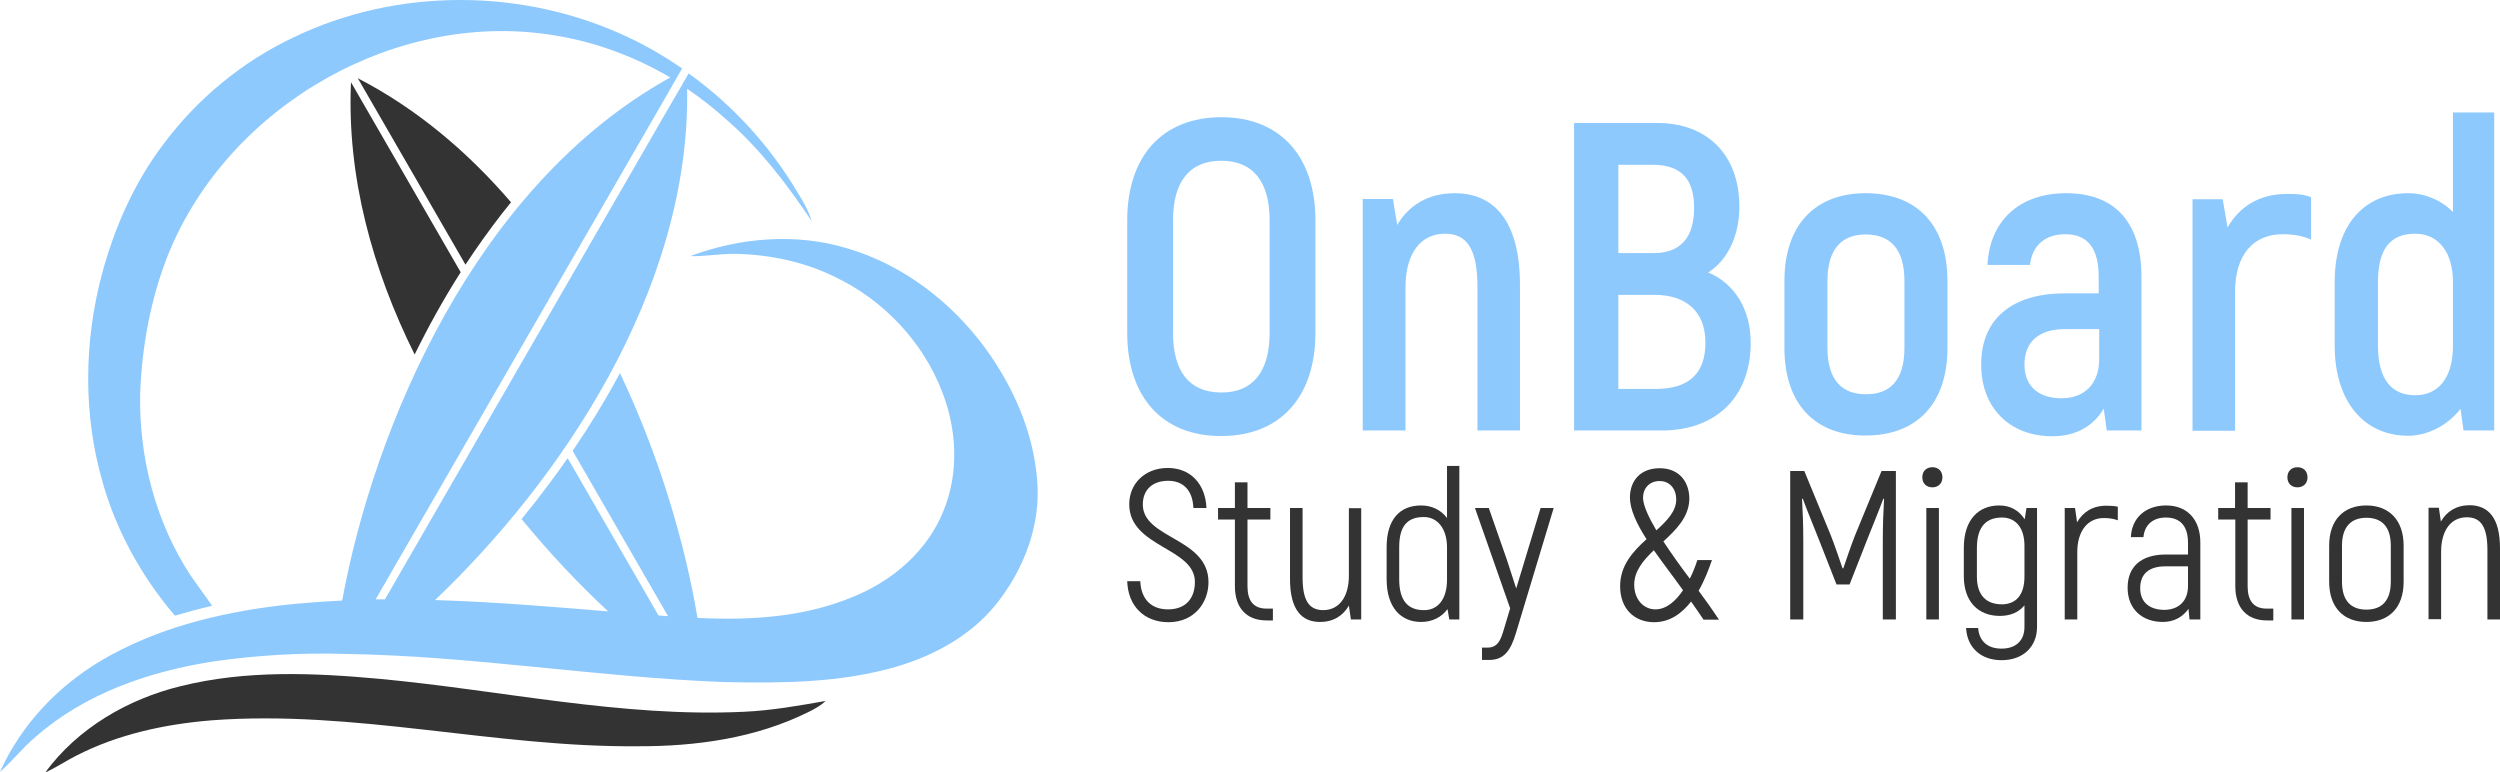 <?xml version="1.0" encoding="UTF-8" standalone="no"?>
<!-- Generator: Gravit.io -->
<svg xmlns="http://www.w3.org/2000/svg" xmlns:xlink="http://www.w3.org/1999/xlink" style="isolation:isolate" viewBox="0 0 993.6 306.988" width="993.6" height="306.988"><defs><clipPath id="_clipPath_9c36rflKkOIAfMfAa77R3hGORbeyOdmC"><rect width="993.6" height="306.988"/></clipPath></defs><g clip-path="url(#_clipPath_9c36rflKkOIAfMfAa77R3hGORbeyOdmC)"><g id="Group"><path d=" M 268.3 32.188 L 265.2 37.588 L 260 46.788 L 265.2 37.588 L 149.3 238.288 C 150.5 238.288 151.7 238.288 153 238.288 L 263.7 46.588 L 263.7 46.588 L 263.7 46.588 L 271 33.888 C 270.1 33.288 269.2 32.688 268.3 32.188 Z " fill="none"/><path d=" M 412.2 190.788 C 410.7 171.588 402.6 153.388 391.3 137.988 C 377.8 119.788 358.9 105.288 337 98.788 C 316.5 92.488 294.2 94.388 274.3 101.788 C 280.3 101.988 286.3 100.788 292.3 100.888 C 305.9 101.188 319.5 103.988 331.7 109.988 C 350.9 119.088 366.7 135.588 374.4 155.588 C 380.3 170.588 381.2 187.888 375 202.988 C 368.7 218.888 354.8 230.788 339.3 237.088 C 319.7 245.388 298.3 246.588 277.2 245.588 C 272.4 216.688 262.4 181.988 246.4 148.288 C 240.7 158.888 234.4 169.188 227.6 179.188 L 265.5 244.888 C 265 244.888 264.4 244.788 263.9 244.788 C 263.2 244.688 262.4 244.688 261.7 244.588 L 225.6 182.088 C 221.7 187.788 217.5 193.288 213.3 198.788 C 211.3 201.288 209.3 203.788 207.3 206.288 C 218.5 219.988 230.2 232.288 241.7 242.988 C 218.8 241.088 195.8 239.188 172.9 238.488 C 222 191.788 274.4 115.888 273.1 35.288 C 278.7 39.088 284 43.288 289 47.788 C 302.2 59.288 312.9 73.388 322.6 87.888 C 321.4 83.888 319.3 80.188 317.1 76.688 C 306.1 58.088 291.3 41.788 273.7 29.188 L 263.6 46.588 L 153 238.188 C 151.8 238.188 150.6 238.188 149.3 238.188 L 265.2 37.488 L 271.1 27.188 C 264.4 22.588 257.3 18.388 249.8 14.888 C 208.3 -4.812 158 -5.112 116.6 14.888 C 96.3 24.488 78.5 39.188 65.1 57.088 C 53.4 72.488 45.5 90.388 40.5 108.988 C 33.4 135.788 33 164.588 40.7 191.388 C 46.2 210.988 56.3 229.188 69.5 244.688 C 74.4 243.288 79.3 241.888 84.3 240.788 C 81.6 236.788 78.7 232.988 76 229.088 C 61.9 207.788 55.2 181.988 55.7 156.488 C 56.4 137.588 59.9 118.588 66.9 100.988 C 91 41.688 158.4 3.088 221.7 14.288 C 237.5 16.988 252.6 22.688 266.4 30.788 C 188.5 73.888 148.4 170.688 136 238.688 C 127.9 239.088 119.8 239.688 111.7 240.588 C 86.7 243.588 61.6 249.788 39.8 262.788 C 22.6 273.088 8.2 288.388 0 306.788 C 4.9 302.488 9 297.188 14 292.988 C 33.8 275.488 59.7 266.688 85.5 262.788 C 102.4 260.388 119.5 259.388 136.6 259.888 C 187.3 260.588 237.4 269.188 287.9 271.088 C 310.8 271.588 334.1 271.388 356.2 264.988 C 372.2 260.288 387.5 251.688 397.5 238.088 C 407.6 224.588 413.7 207.688 412.2 190.788 Z " fill="rgb(141,201,253)"/><path d=" M 150.7 269.788 C 124.5 267.388 97.7 266.288 71.9 272.688 C 50.9 277.788 30.9 289.388 18 306.988 C 22.3 305.088 26.2 302.388 30.4 300.288 C 47 291.788 65.6 287.788 84.1 286.288 C 140.8 281.988 196.7 297.088 253.4 296.588 C 276.6 296.688 300.4 293.388 321.3 282.988 C 323.7 281.788 326.2 280.488 328.1 278.588 C 317.4 280.488 306.6 282.388 295.7 282.888 C 247.1 285.188 199.1 274.288 150.7 269.788 Z " fill="rgb(51,51,51)"/><path d=" M 199.5 84.888 C 200.7 83.388 201.9 81.888 203.1 80.388 C 186 60.488 165.8 43.288 142.2 31.088 L 185 105.188 C 189.5 98.288 194.4 91.488 199.5 84.888 Z " fill="rgb(51,51,51)"/><path d=" M 164.8 140.888 C 170.3 129.688 176.4 118.688 183.1 108.188 L 139.5 32.688 C 137.8 70.488 148.2 107.488 164.8 140.888 Z " fill="rgb(51,51,51)"/></g><g id="Group"><g id="Group"><g id="Group"><path d=" M 448 132.288 L 448 87.588 C 448 62.088 462 46.588 485.4 46.588 C 508.8 46.588 522.8 62.088 522.8 87.588 L 522.8 132.288 C 522.8 157.788 508.8 173.288 485.4 173.288 C 462 173.388 448 157.788 448 132.288 Z  M 504.6 132.288 L 504.6 87.588 C 504.6 72.188 498 63.888 485.4 63.888 C 472.7 63.888 466.2 72.288 466.2 87.588 L 466.2 132.288 C 466.2 147.688 472.7 155.988 485.4 155.988 C 497.9 156.088 504.6 147.688 504.6 132.288 Z " fill="rgb(141,201,253)"/><path d=" M 604.1 113.288 L 604.1 171.088 L 587.2 171.088 L 587.2 114.188 C 587.2 99.188 583.2 92.888 574.3 92.888 C 564.7 92.888 558.6 100.588 558.6 114.188 L 558.6 171.088 L 541.6 171.088 L 541.6 79.088 L 553.6 79.088 L 555.3 89.388 C 560 81.488 567.7 76.788 578.2 76.788 C 594.1 76.788 604.1 88.188 604.1 113.288 Z " fill="rgb(141,201,253)"/><path d=" M 695.8 136.188 C 695.8 157.988 681.8 171.088 660.5 171.088 L 625.6 171.088 L 625.6 48.888 L 658.8 48.888 C 678.5 48.888 691.3 61.588 691.3 82.088 C 691.3 93.988 686.4 103.588 678.9 108.288 C 689.3 112.588 695.8 122.888 695.8 136.188 Z  M 643.2 65.488 L 643.2 100.588 L 657.2 100.588 C 667.9 100.588 673.3 94.488 673.3 82.588 C 673.3 71.088 668.1 65.488 656.7 65.488 L 643.2 65.488 Z  M 677.8 136.188 C 677.8 123.588 669.9 117.188 657.5 117.188 L 643.2 117.188 L 643.2 154.588 L 658.2 154.588 C 671.1 154.488 677.8 148.588 677.8 136.188 Z " fill="rgb(141,201,253)"/><path d=" M 709.2 138.288 L 709.2 111.688 C 709.2 89.188 721.6 76.788 741.5 76.788 C 761.6 76.788 774 89.188 774 111.688 L 774 138.188 C 774 160.688 761.6 173.088 741.5 173.088 C 721.6 173.188 709.2 160.788 709.2 138.288 Z  M 756.9 138.288 L 756.9 111.688 C 756.9 98.788 751.1 93.188 741.5 93.188 C 732.1 93.188 726.3 98.788 726.3 111.688 L 726.3 138.188 C 726.3 151.088 732.1 156.688 741.5 156.688 C 751.1 156.788 756.9 151.188 756.9 138.288 Z " fill="rgb(141,201,253)"/><path d=" M 851.1 109.988 L 851.1 171.088 L 837.3 171.088 L 836.1 162.388 C 832.3 168.888 825.6 173.388 815.7 173.388 C 798.8 173.388 787.4 162.188 787.4 144.888 C 787.4 126.188 800.3 116.588 820.7 116.588 L 834.1 116.588 L 834.1 109.988 C 834.1 99.188 830.1 93.088 820.8 93.088 C 813.3 93.088 807.7 97.088 806.8 105.288 L 789.9 105.288 C 790.8 87.688 802.6 76.788 821.2 76.788 C 841 76.788 851.1 88.888 851.1 109.988 Z  M 834.2 130.788 L 820.8 130.788 C 810.5 130.788 804.6 135.688 804.6 144.888 C 804.6 153.288 810 158.288 819.3 158.288 C 828.6 158.288 834.3 152.388 834.3 142.788 L 834.3 130.788 L 834.2 130.788 Z " fill="rgb(141,201,253)"/><path d=" M 918.5 78.388 L 918.5 95.188 C 915.2 93.788 911.7 93.088 907.2 93.088 C 895.7 93.088 888.3 101.088 888.3 115.988 L 888.3 171.188 L 871.4 171.188 L 871.4 79.188 L 883.4 79.188 L 885.3 90.388 C 890.2 81.988 898 77.088 908.9 77.088 C 912.8 76.988 915.9 77.288 918.5 78.388 Z " fill="rgb(141,201,253)"/><path d=" M 991.3 44.688 L 991.3 171.088 L 979.1 171.088 L 977.9 162.488 C 973.4 168.388 965.5 173.188 957.1 173.188 C 939.8 173.188 927.9 159.888 927.9 137.388 L 927.9 112.088 C 927.9 89.888 939.2 76.788 957.1 76.788 C 963.7 76.788 970.4 79.588 974.9 84.288 L 974.9 44.688 L 991.3 44.688 Z  M 974.9 112.088 C 974.9 100.188 969.1 92.888 959.9 92.888 C 950.1 92.888 945.1 98.788 945.1 112.088 L 945.1 137.388 C 945.1 150.988 950.7 157.088 959.9 157.088 C 968.6 157.088 974.9 150.788 974.9 137.488 L 974.9 112.088 Z " fill="rgb(141,201,253)"/></g></g><g id="Group"><g id="Group"><path d=" M 448 230.988 L 453.2 230.988 C 453.5 238.288 457.7 242.188 464.2 242.188 C 471.4 242.188 474.9 237.688 474.9 231.288 C 474.9 217.588 448.8 217.588 448.8 200.388 C 448.8 192.288 455 185.988 464.1 185.988 C 473.4 185.988 479.1 192.588 479.5 201.888 L 474.3 201.888 C 474 194.488 469.9 191.088 464.3 191.088 C 457.9 191.088 454.2 194.788 454.2 200.488 C 454.2 214.188 480.3 213.688 480.3 231.388 C 480.3 239.388 474.8 247.288 464.4 247.288 C 454.7 247.288 448.3 240.788 448 230.988 Z " fill="rgb(51,51,51)"/><path d=" M 505.9 241.888 L 505.9 246.588 L 503.4 246.588 C 495.3 246.588 490.8 241.488 490.8 232.988 L 490.8 206.488 L 484.1 206.488 L 484.1 201.888 L 490.8 201.888 L 490.8 191.688 L 495.8 191.688 L 495.8 201.888 L 504.9 201.888 L 504.9 206.488 L 495.8 206.488 L 495.8 232.988 C 495.8 238.788 498.2 241.888 503.4 241.888 L 505.9 241.888 Z " fill="rgb(51,51,51)"/><path d=" M 541 201.888 L 541 246.188 L 536.9 246.188 L 536.1 240.688 C 533.8 244.688 530 247.188 524.6 247.188 C 517.4 247.188 512.7 242.388 512.7 230.188 L 512.7 201.888 L 517.7 201.888 L 517.7 229.488 C 517.7 238.388 520.1 242.488 525.9 242.488 C 532.1 242.488 536.1 237.388 536.1 228.788 L 536.1 201.988 L 541 201.988 L 541 201.888 Z " fill="rgb(51,51,51)"/><path d=" M 580 185.088 L 580 246.188 L 576 246.188 L 575.3 242.088 C 572.9 245.388 569.1 247.188 564.8 247.188 C 556.8 247.188 551.1 241.488 551.1 230.188 L 551.1 217.488 C 551.1 206.488 556.3 200.888 564.8 200.888 C 568.8 200.888 572.6 202.488 575.1 205.888 L 575.1 185.188 L 580 185.188 L 580 185.088 Z  M 575.1 230.388 L 575.1 217.488 C 575.1 210.388 571.5 205.488 565.9 205.488 C 559.4 205.488 556.1 208.988 556.1 217.488 L 556.1 230.188 C 556.1 238.888 559.7 242.488 565.9 242.488 C 571 242.588 575.1 238.688 575.1 230.388 Z " fill="rgb(51,51,51)"/><path d=" M 617.5 201.888 L 602.5 251.588 C 600.5 258.188 598 262.288 591.9 262.288 L 589 262.288 L 589 257.388 L 591.2 257.388 C 595.2 257.388 596.4 254.388 597.5 250.788 L 600.2 241.788 L 586.2 201.888 L 591.7 201.888 L 598.9 222.488 L 602.6 233.888 L 612.3 201.888 L 617.5 201.888 L 617.5 201.888 Z " fill="rgb(51,51,51)"/><path d=" M 677 246.188 C 675.4 243.788 673.8 241.488 672.1 239.088 C 668.5 243.688 663.8 247.288 657.4 247.288 C 649.7 247.288 643.9 242.088 643.9 232.988 C 643.9 224.688 649 219.188 654.4 214.288 C 650.4 208.088 647.8 202.388 647.8 197.688 C 647.8 191.288 651.8 186.088 659.6 186.088 C 668 186.088 671.6 192.288 671.4 198.688 C 671.1 205.588 666.2 210.488 661.1 215.188 C 664.2 219.888 667.8 224.988 671.6 229.988 C 672.9 227.388 673.9 224.788 674.6 222.588 L 680.4 222.588 C 679.2 226.088 677.5 230.588 675.1 234.788 C 678.1 238.788 680.9 242.788 683.2 246.288 L 677 246.288 L 677 246.188 Z  M 668.9 234.588 C 664.9 228.988 660.8 223.688 657.3 218.688 C 653.1 222.688 649.5 226.988 649.5 232.388 C 649.5 238.188 653.2 242.188 657.9 242.188 C 662.3 242.188 666 238.888 668.9 234.588 Z  M 658.3 210.788 C 662.6 206.888 666.2 203.188 666.2 198.488 C 666.2 194.488 663.8 191.188 659.6 191.188 C 655.4 191.188 653 194.188 653 197.888 C 653.1 200.988 655.2 205.488 658.3 210.788 Z " fill="rgb(51,51,51)"/><path d=" M 753.5 187.188 L 753.5 246.188 L 748.3 246.188 L 748.3 214.988 C 748.3 208.788 748.5 203.488 748.8 198.288 L 748.5 198.188 C 747 202.388 744.6 208.088 742.4 213.688 L 735.1 232.288 L 729.9 232.288 L 722.6 213.688 C 720.4 208.088 718 202.388 716.5 198.188 L 716.2 198.288 C 716.5 203.488 716.7 208.788 716.7 214.988 L 716.7 246.188 L 711.5 246.188 L 711.5 187.188 L 717.1 187.188 L 727.6 212.688 C 729.1 216.488 731.2 222.588 732.3 225.888 L 732.6 225.888 C 733.7 222.588 735.8 216.488 737.3 212.688 L 747.8 187.188 L 753.5 187.188 Z " fill="rgb(51,51,51)"/><path d=" M 764 189.688 C 764 187.288 765.6 185.688 768 185.688 C 770.4 185.688 772 187.288 772 189.688 C 772 192.088 770.4 193.688 768 193.688 C 765.6 193.688 764 192.088 764 189.688 Z  M 765.6 201.888 L 770.6 201.888 L 770.6 246.188 L 765.6 246.188 L 765.6 201.888 Z " fill="rgb(51,51,51)"/><path d=" M 809.6 201.888 L 809.6 249.188 C 809.6 257.088 804 262.388 795.5 262.388 C 787.3 262.388 781.8 257.388 781.4 249.588 L 786.2 249.588 C 786.6 254.888 790 257.788 795.5 257.788 C 801.2 257.788 804.6 254.588 804.6 249.188 L 804.6 240.588 C 802.3 243.388 799 244.788 794.8 244.788 C 786.3 244.788 780.5 239.188 780.5 228.988 L 780.5 217.688 C 780.5 206.688 786.2 200.888 794.6 200.888 C 798.9 200.888 802.4 202.788 804.7 206.388 L 805.4 201.888 L 809.6 201.888 Z  M 804.6 229.088 L 804.6 216.888 C 804.6 209.188 800.6 205.688 795.7 205.688 C 789.5 205.688 785.7 209.188 785.7 217.788 L 785.7 229.188 C 785.7 236.688 789.5 240.188 795.7 240.188 C 801.2 240.088 804.6 236.588 804.6 229.088 Z " fill="rgb(51,51,51)"/><path d=" M 841.7 201.388 L 841.7 206.788 C 840.1 206.188 838.3 205.888 836.1 205.888 C 829.8 205.888 825.6 210.988 825.6 219.388 L 825.6 246.188 L 820.6 246.188 L 820.6 201.888 L 824.7 201.888 L 825.5 207.488 L 825.5 207.588 C 827.8 203.588 831.6 200.988 837.1 200.988 C 838.9 200.988 840.4 201.088 841.7 201.388 Z " fill="rgb(51,51,51)"/><path d=" M 874.5 215.588 L 874.5 246.188 L 870.2 246.188 L 869.8 241.988 C 867.5 245.188 864.1 247.188 859.6 247.188 C 851.5 247.188 845.6 242.188 845.6 233.588 C 845.6 225.088 851.1 220.388 860.8 220.388 L 869.6 220.388 L 869.6 215.688 C 869.6 209.188 866.6 205.688 860.8 205.688 C 855.7 205.688 852.3 208.588 851.9 213.488 L 846.9 213.488 C 847.2 205.888 852.7 200.888 860.9 200.888 C 869.4 200.888 874.5 206.588 874.5 215.588 Z  M 869.6 232.888 L 869.6 225.088 L 860.6 225.088 C 854.1 225.088 850.6 228.088 850.6 233.788 C 850.6 239.588 854.6 242.388 860.3 242.388 C 866 242.288 869.6 238.788 869.6 232.888 Z " fill="rgb(51,51,51)"/><path d=" M 903.5 241.888 L 903.5 246.588 L 901 246.588 C 892.9 246.588 888.4 241.488 888.4 232.988 L 888.4 206.488 L 881.6 206.488 L 881.6 201.888 L 888.3 201.888 L 888.3 191.688 L 893.3 191.688 L 893.3 201.888 L 902.4 201.888 L 902.4 206.488 L 893.3 206.488 L 893.3 232.988 C 893.3 238.788 895.7 241.888 900.9 241.888 L 903.5 241.888 Z " fill="rgb(51,51,51)"/><path d=" M 909.1 189.688 C 909.1 187.288 910.7 185.688 913.1 185.688 C 915.5 185.688 917.1 187.288 917.1 189.688 C 917.1 192.088 915.5 193.688 913.1 193.688 C 910.7 193.688 909.1 192.088 909.1 189.688 Z  M 910.7 201.888 L 915.7 201.888 L 915.7 246.188 L 910.7 246.188 L 910.7 201.888 Z " fill="rgb(51,51,51)"/><path d=" M 925.7 231.188 L 925.7 216.888 C 925.7 206.488 931.6 200.888 940.5 200.888 C 949.4 200.888 955.3 206.588 955.3 216.888 L 955.3 231.188 C 955.3 241.588 949.4 247.188 940.5 247.188 C 931.6 247.188 925.7 241.588 925.7 231.188 Z  M 950.2 231.188 L 950.2 216.888 C 950.2 209.188 946.5 205.788 940.5 205.788 C 934.5 205.788 930.8 209.288 930.8 216.888 L 930.8 231.188 C 930.8 238.888 934.5 242.288 940.5 242.288 C 946.5 242.288 950.2 238.888 950.2 231.188 Z " fill="rgb(51,51,51)"/><path d=" M 993.6 217.888 L 993.6 246.188 L 988.6 246.188 L 988.6 218.588 C 988.6 209.688 986.2 205.588 980.4 205.588 C 974.2 205.588 970.2 210.688 970.2 219.288 L 970.2 246.088 L 965.2 246.088 L 965.2 201.788 L 969.3 201.788 L 970.1 207.288 C 972.4 203.288 976.2 200.788 981.6 200.788 C 988.9 200.888 993.6 205.688 993.6 217.888 Z " fill="rgb(51,51,51)"/></g></g></g></g></svg>